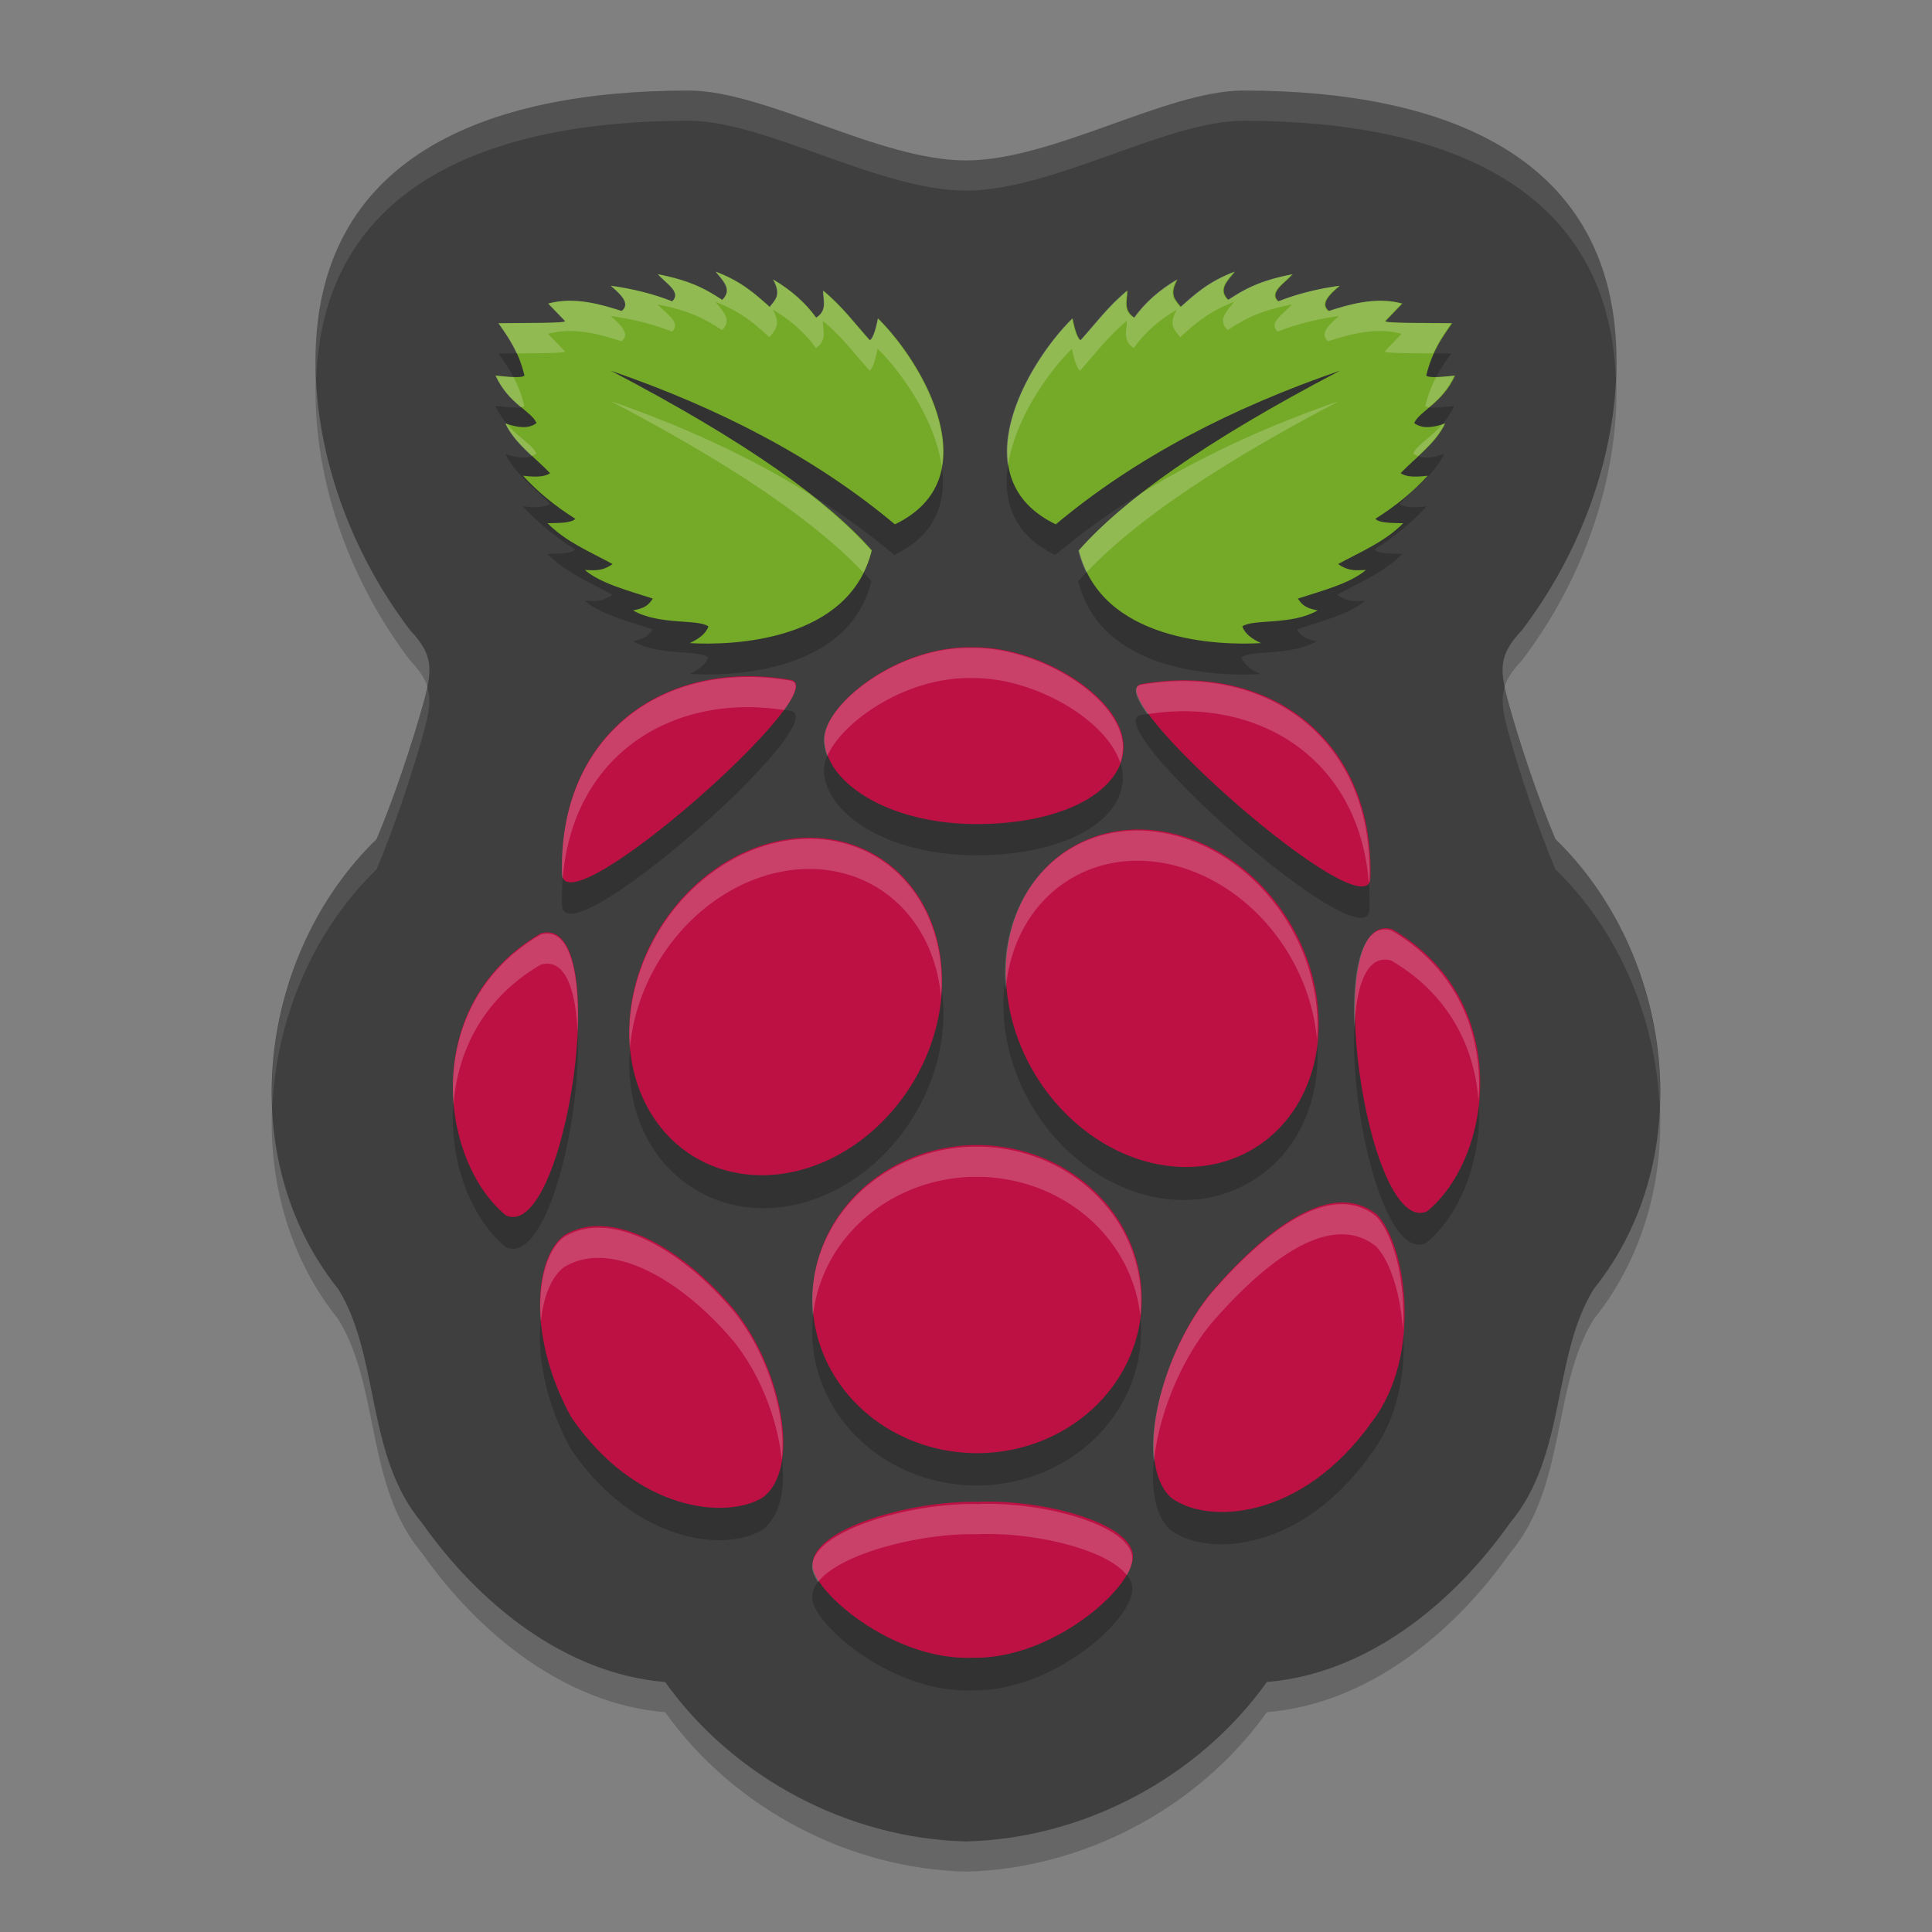<svg xmlns="http://www.w3.org/2000/svg" width="64" height="64" version="1.1"><rect width="100%" height="100%" fill="#808080" stroke="none"/><defs>
<linearGradient id="ucPurpleBlue" x1="0%" y1="0%" x2="100%" y2="100%">
  <stop offset="0%" style="stop-color:#B794F4;stop-opacity:1"/>
  <stop offset="100%" style="stop-color:#4299E1;stop-opacity:1"/>
</linearGradient>
</defs>
 <path style="opacity:0.2" d="m 22.815,4 c -6.724,0 -12.364,2.201 -12.364,8.961 0,3.151 1.194,6.372 3.139,8.922 0.765,0.801 0.718,1.3 0.483,2.233 -0.417,1.524 -1.034,3.344 -1.599,4.681 -3.917,3.804 -4.776,10.541 -1.265,14.91 1.386,2.246 0.893,5.521 2.774,7.747 1.876,2.662 4.722,4.99 8.05,5.265 C 24.321,59.921 28.135,61.907 32,62 c 3.865,-0.093 7.679,-2.079 9.967,-5.282 3.328,-0.275 6.174,-2.603 8.05,-5.265 1.881,-2.227 1.388,-5.501 2.774,-7.747 C 56.301,39.337 55.443,32.6 51.526,28.796 50.96,27.459 50.343,25.64 49.926,24.115 49.692,23.182 49.645,22.684 50.41,21.883 52.356,19.333 53.549,16.112 53.549,12.961 53.549,6.201 47.909,4 41.185,4 38.649,4 34.875,6.315 32,6.315 29.125,6.315 25.351,4 22.815,4 Z"/>
 <path style="fill:#3f3f3f" d="m 22.815,3 c -6.724,0 -12.364,2.201 -12.364,8.961 0,3.151 1.194,6.372 3.139,8.922 0.765,0.801 0.718,1.3 0.483,2.233 -0.417,1.524 -1.034,3.344 -1.599,4.681 -3.917,3.804 -4.776,10.541 -1.265,14.91 1.386,2.246 0.893,5.521 2.774,7.747 1.876,2.662 4.722,4.99 8.05,5.265 C 24.321,58.921 28.135,60.907 32,61 c 3.865,-0.093 7.679,-2.079 9.967,-5.282 3.328,-0.275 6.174,-2.603 8.05,-5.265 1.881,-2.227 1.388,-5.501 2.774,-7.747 C 56.301,38.337 55.443,31.6 51.526,27.796 50.96,26.459 50.343,24.64 49.926,23.115 49.692,22.182 49.645,21.684 50.41,20.883 52.356,18.333 53.549,15.112 53.549,11.961 53.549,5.201 47.909,3 41.185,3 38.649,3 34.875,5.315 32,5.315 29.125,5.315 25.351,3 22.815,3 Z"/>
 <path style="opacity:0.2" d="m 23.699,10 c 0.238,0.3 0.571,0.593 0.219,0.938 -0.486,-0.314 -0.978,-0.629 -2.133,-0.852 0.26,0.3 0.799,0.599 0.473,0.898 -0.61,-0.241 -1.284,-0.414 -2.031,-0.516 0.358,0.304 0.657,0.6 0.363,0.836 C 19.937,11.097 19.036,10.817 18.156,11.058 l 0.559,0.578 c 0.062,0.077 -1.303,0.061 -2.203,0.074 0.329,0.471 0.664,0.928 0.859,1.738 -0.089,0.093 -0.536,0.042 -0.957,0 0.431,0.938 1.181,1.173 1.355,1.574 -0.263,0.206 -0.628,0.152 -1.027,0.012 0.311,0.661 0.962,1.116 1.477,1.652 -0.13,0.095 -0.36,0.152 -0.898,0.086 0.475,0.522 1.05,1.001 1.73,1.43 -0.121,0.144 -0.533,0.135 -0.918,0.145 0.617,0.624 1.409,0.948 2.152,1.355 -0.371,0.262 -0.634,0.203 -0.918,0.199 0.526,0.446 1.42,0.676 2.25,0.945 -0.158,0.254 -0.315,0.323 -0.652,0.395 0.879,0.502 2.137,0.274 2.492,0.531 -0.086,0.253 -0.327,0.417 -0.617,0.555 1.415,0.085 5.286,-0.053 6.027,-3.078 -1.449,-1.644 -4.092,-3.575 -8.641,-5.961 3.538,1.223 6.73,2.853 9.402,5.098 3.141,-1.511 0.974,-5.323 -0.559,-6.836 -0.078,0.4 -0.165,0.652 -0.266,0.727 -0.499,-0.553 -0.905,-1.117 -1.547,-1.648 -0.002,0.312 0.152,0.651 -0.23,0.898 -0.344,-0.479 -0.812,-0.907 -1.43,-1.27 0.298,0.53 0.051,0.69 -0.109,0.91 -0.472,-0.418 -0.919,-0.84 -1.789,-1.168 z m 17.188,0 c -0.871,0.328 -1.321,0.75 -1.793,1.168 -0.16,-0.22 -0.407,-0.38 -0.109,-0.91 -0.618,0.363 -1.081,0.791 -1.426,1.27 -0.382,-0.248 -0.228,-0.586 -0.23,-0.898 -0.642,0.532 -1.052,1.096 -1.551,1.648 -0.101,-0.074 -0.188,-0.327 -0.266,-0.727 -1.533,1.513 -3.696,5.325 -0.555,6.836 2.672,-2.244 5.864,-3.874 9.402,-5.098 -4.548,2.386 -7.192,4.317 -8.641,5.961 0.742,3.025 4.612,3.163 6.027,3.078 -0.29,-0.137 -0.531,-0.302 -0.617,-0.555 0.355,-0.257 1.613,-0.029 2.492,-0.531 -0.338,-0.071 -0.498,-0.141 -0.656,-0.395 0.83,-0.27 1.728,-0.499 2.254,-0.945 -0.284,0.004 -0.551,0.062 -0.922,-0.199 0.744,-0.408 1.54,-0.732 2.156,-1.355 -0.385,-0.01 -0.801,-6.14e-4 -0.922,-0.145 0.681,-0.429 1.255,-0.908 1.73,-1.43 -0.538,0.066 -0.764,0.009 -0.895,-0.086 0.515,-0.536 1.166,-0.991 1.477,-1.652 -0.4,0.14 -0.764,0.194 -1.027,-0.012 0.175,-0.401 0.924,-0.636 1.355,-1.574 -0.421,0.042 -0.868,0.093 -0.957,0 0.196,-0.81 0.531,-1.267 0.859,-1.738 -0.9,-0.014 -2.265,0.003 -2.203,-0.074 l 0.559,-0.578 c -0.879,-0.241 -1.78,0.038 -2.434,0.246 -0.293,-0.236 0.005,-0.532 0.363,-0.836 -0.747,0.102 -1.425,0.275 -2.035,0.516 -0.326,-0.3 0.212,-0.599 0.473,-0.898 -1.155,0.223 -1.643,0.538 -2.129,0.852 -0.353,-0.344 -0.019,-0.638 0.219,-0.938 z m -8.664,12.465 c -2.51,-0.066 -4.92,1.893 -4.926,3.031 -0.007,1.383 1.984,2.8 4.941,2.836 3.02,0.022 4.947,-1.131 4.957,-2.559 0.011,-1.617 -2.745,-3.334 -4.973,-3.309 z m -7.578,0.961 c -3.486,0.066 -6.151,2.521 -6.027,6.582 0.138,1.779 9.112,-6.196 7.563,-6.461 -0.526,-0.09 -1.037,-0.131 -1.535,-0.121 z m 14.695,0.137 c -0.498,-0.009 -1.013,0.031 -1.539,0.121 -1.549,0.265 7.428,8.24 7.566,6.461 0.123,-4.061 -2.542,-6.516 -6.027,-6.582 z m -1.48,4.953 a 5.837,4.911 58.681 0 0 -2.566,0.703 5.837,4.911 58.681 1 0 6.355,9.789 5.837,4.911 58.681 0 0 -3.789,-10.492 z m -11.227,0.273 a 4.911,5.837 31.319 0 0 -3.789,10.492 4.911,5.837 31.319 1 0 6.355,-9.789 4.911,5.837 31.319 0 0 -2.566,-0.703 z m 19.449,3.027 c -2.437,-0.665 -0.823,10.26 1.16,9.363 2.181,-1.785 2.884,-7.013 -1.16,-9.363 z m -28.164,0.137 c -4.044,2.35 -3.341,7.578 -1.16,9.363 1.983,0.896 3.598,-10.028 1.16,-9.363 z m 14.594,7.035 a 5.448,5.112 0 0 0 -5.609,5.109 5.449,5.113 0 0 0 10.898,0 5.448,5.112 0 0 0 -5.289,-5.109 z m 11.883,1.898 c -1.277,0.034 -2.799,1.263 -4.246,2.926 -1.686,2.01 -2.624,5.675 -1.395,6.855 1.176,0.917 4.332,0.789 6.664,-2.504 1.693,-2.211 1.127,-5.902 0.16,-6.883 -0.359,-0.283 -0.758,-0.406 -1.184,-0.395 z M 19.938,41.671 c -0.457,-0.02 -0.886,0.076 -1.262,0.309 -1.005,0.779 -1.19,3.43 0.242,6.035 2.123,3.104 5.114,3.415 6.344,2.66 1.3,-0.989 0.589,-4.347 -0.969,-6.258 -1.341,-1.584 -2.984,-2.686 -4.355,-2.746 z m 12.438,9.152 c -2.175,-0.055 -5.509,0.887 -5.469,2.094 -0.035,0.823 2.618,3.197 5.324,3.078 2.613,0.046 5.314,-2.326 5.277,-3.375 -0.006,-1.081 -2.944,-1.894 -5.133,-1.797 z"/>
 <g transform="matrix(0.067,0,0,0.068,13.037,7.652)">
  <path style="fill:#75a928" d="m 107.392,68.056 c 67.948,35.031 107.447,63.369 129.087,87.504 -11.082,44.418 -68.896,46.445 -90.036,45.199 4.328,-2.015 7.94,-4.428 9.221,-8.136 -5.304,-3.77 -24.113,-0.397 -37.244,-7.774 5.044,-1.045 7.403,-2.063 9.763,-5.785 -12.406,-3.957 -25.769,-7.366 -33.628,-13.921 4.241,0.052 8.201,0.949 13.74,-2.893 -11.112,-5.988 -22.969,-10.734 -32.181,-19.887 5.745,-0.141 11.939,-0.057 13.74,-2.17 -10.17,-6.301 -18.751,-13.308 -25.854,-20.972 8.04,0.971 11.435,0.135 13.379,-1.266 -7.688,-7.874 -17.418,-14.523 -22.057,-24.226 5.97,2.057 11.431,2.845 15.368,-0.181 -2.612,-5.893 -13.805,-9.37 -20.249,-23.142 6.284,0.609 12.95,1.371 14.283,0 C 61.802,58.517 56.797,51.836 51.888,44.914 65.338,44.714 85.716,44.966 84.793,43.829 l -8.317,-8.497 c 13.138,-3.537 26.581,0.568 36.34,3.616 4.382,-3.458 -0.078,-7.83 -5.424,-12.294 11.165,1.491 21.254,4.057 30.373,7.593 4.872,-4.399 -3.164,-8.799 -7.051,-13.198 17.249,3.273 24.557,7.871 31.82,12.475 5.269,-5.051 0.302,-9.343 -3.254,-13.74 13.006,4.817 19.705,11.036 26.758,17.175 2.391,-3.227 6.075,-5.592 1.627,-13.379 9.234,5.323 16.189,11.595 21.334,18.622 5.713,-3.638 3.404,-8.613 3.435,-13.198 9.597,7.807 15.687,16.114 23.142,24.226 1.502,-1.093 2.817,-4.802 3.977,-10.667 22.895,22.212 55.246,78.158 8.317,100.341 C 207.95,109.957 160.253,86.017 107.392,68.056 Z"/>
  <path style="fill:#75a928" d="M 467.925,68.056 C 399.977,103.087 360.478,131.425 338.838,155.56 c 11.082,44.418 68.896,46.445 90.036,45.199 -4.328,-2.015 -7.94,-4.428 -9.221,-8.136 5.304,-3.77 24.113,-0.397 37.244,-7.774 -5.044,-1.045 -7.403,-2.063 -9.763,-5.785 12.406,-3.957 25.769,-7.366 33.628,-13.921 -4.241,0.052 -8.201,0.949 -13.74,-2.893 11.112,-5.988 22.969,-10.734 32.181,-19.887 -5.745,-0.141 -11.939,-0.057 -13.74,-2.17 10.17,-6.301 18.751,-13.308 25.854,-20.972 -8.04,0.971 -11.435,0.135 -13.379,-1.266 7.688,-7.874 17.418,-14.523 22.057,-24.226 -5.97,2.057 -11.431,2.845 -15.368,-0.181 2.612,-5.893 13.805,-9.37 20.249,-23.142 -6.284,0.609 -12.95,1.371 -14.283,0 2.922,-11.889 7.927,-18.57 12.836,-25.492 -13.45,-0.2 -33.828,0.052 -32.905,-1.085 l 8.317,-8.497 c -13.138,-3.537 -26.581,0.568 -36.34,3.616 -4.382,-3.458 0.078,-7.83 5.424,-12.294 -11.165,1.491 -21.254,4.057 -30.373,7.593 -4.872,-4.399 3.164,-8.799 7.051,-13.198 -17.249,3.273 -24.557,7.871 -31.82,12.475 -5.269,-5.051 -0.302,-9.343 3.254,-13.74 -13.006,4.817 -19.705,11.036 -26.758,17.175 -2.391,-3.227 -6.075,-5.592 -1.627,-13.379 -9.234,5.323 -16.189,11.595 -21.334,18.622 -5.713,-3.638 -3.404,-8.613 -3.435,-13.198 -9.597,7.807 -15.687,16.114 -23.142,24.226 -1.502,-1.093 -2.817,-4.802 -3.977,-10.667 -22.895,22.212 -55.246,78.158 -8.317,100.341 39.919,-32.947 87.616,-56.888 140.477,-74.849 z"/>
  <path style="fill:#bc1142" transform="matrix(1.131,0,0,1.128,-43.139,-68.311)" d="m 365.205,521.849 a 71.956,66.532 0 1 1 -143.912,0 71.956,66.532 0 1 1 143.912,0 z"/>
  <path style="fill:#bc1142" transform="matrix(0.767,-1.161,2.171,1.422,-560.889,217.689)" d="m 262.841,276.648 a 61.875,28.125 0 1 1 -123.75,0 61.875,28.125 0 1 1 123.75,0 z"/>
  <path style="fill:#bc1142" transform="matrix(-0.767,-1.161,-2.171,1.422,1134.829,213.689)" d="m 262.841,276.648 a 61.875,28.125 0 1 1 -123.75,0 61.875,28.125 0 1 1 123.75,0 z"/>
  <path style="fill:#bc1142" d="M 72.91,342.088 C 109.324,332.331 85.202,492.724 55.577,479.564 22.99,453.351 12.494,376.588 72.91,342.088 Z"/>
  <path style="fill:#bc1142" d="m 493.678,340.088 c -36.414,-9.757 -12.292,150.637 17.333,137.476 32.587,-26.213 43.083,-102.975 -17.333,-137.476 z"/>
  <path style="fill:#bc1142" d="m 369.972,220.653 c 62.835,-10.61 115.116,26.722 113.011,94.858 -2.067,26.121 -136.159,-90.969 -113.011,-94.858 z"/>
  <path style="fill:#bc1142" d="M 196.36,218.653 C 133.525,208.043 81.244,245.376 83.348,313.511 85.415,339.632 219.507,222.542 196.36,218.653 Z"/>
  <path style="fill:#bc1142" d="m 286.619,202.756 c -37.503,-0.975 -73.495,27.834 -73.582,44.544 -0.105,20.304 29.651,41.093 73.837,41.62 45.123,0.323 73.916,-16.64 74.061,-37.594 0.165,-23.74 -41.039,-48.937 -74.317,-48.571 z"/>
  <path style="fill:#bc1142" d="m 288.909,619.117 c 32.697,-1.427 76.571,10.532 76.657,26.396 0.543,15.405 -39.79,50.211 -78.826,49.538 -40.427,1.744 -80.069,-33.116 -79.55,-45.199 -0.605,-17.716 49.226,-31.548 81.719,-30.735 z"/>
  <path style="fill:#bc1142" d="m 168.139,525.104 c 23.279,28.046 33.891,77.319 14.464,91.844 -18.379,11.088 -63.012,6.522 -94.736,-39.052 -21.395,-38.242 -18.638,-77.157 -3.616,-88.589 22.464,-13.684 57.173,4.799 83.889,35.797 z"/>
  <path style="fill:#bc1142" d="m 405.021,516.212 c -25.187,29.502 -39.212,83.31 -20.838,100.643 17.568,13.464 64.729,11.582 99.566,-36.756 25.296,-32.465 16.82,-86.682 2.371,-101.075 -21.464,-16.602 -52.277,4.645 -81.099,37.188 z"/>
 </g>
 <path style="opacity:0.1;fill:#ffffff" d="M 22.814 3 C 16.09 3 10.451 5.201 10.451 11.961 C 10.451 12.139 10.469 12.318 10.477 12.496 C 10.737 6.109 16.251 4 22.814 4 C 25.351 4 29.125 6.314 32 6.314 C 34.875 6.314 38.649 4 41.186 4 C 47.749 4 53.263 6.109 53.523 12.496 C 53.531 12.318 53.549 12.139 53.549 11.961 C 53.549 5.201 47.91 3 41.186 3 C 38.649 3 34.875 5.314 32 5.314 C 29.125 5.314 25.351 3 22.814 3 z M 14.152 22.74 C 14.128 22.862 14.109 22.976 14.074 23.115 C 13.657 24.64 13.04 26.46 12.475 27.797 C 10.119 30.084 8.88 33.43 9.021 36.686 C 9.147 33.757 10.36 30.85 12.475 28.797 C 13.04 27.46 13.657 25.64 14.074 24.115 C 14.216 23.553 14.284 23.148 14.152 22.74 z M 49.848 22.74 C 49.716 23.148 49.784 23.553 49.926 24.115 C 50.343 25.64 50.96 27.46 51.525 28.797 C 53.64 30.85 54.853 33.757 54.979 36.686 C 55.12 33.43 53.881 30.084 51.525 27.797 C 50.96 26.46 50.343 24.64 49.926 23.115 C 49.891 22.976 49.872 22.862 49.848 22.74 z"/>
 <path style="fill:#ffffff;opacity:0.2" d="M 23.699 9 C 23.937 9.3 24.269 9.592 23.916 9.936 C 23.43 9.622 22.942 9.309 21.787 9.086 C 22.047 9.386 22.586 9.685 22.26 9.984 C 21.649 9.744 20.974 9.57 20.227 9.469 C 20.584 9.773 20.881 10.069 20.588 10.305 C 19.935 10.097 19.036 9.818 18.156 10.059 L 18.713 10.639 C 18.775 10.716 17.41 10.697 16.51 10.711 C 16.721 11.014 16.932 11.32 17.109 11.707 C 17.913 11.702 18.762 11.7 18.713 11.639 L 18.156 11.059 C 19.036 10.818 19.935 11.097 20.588 11.305 C 20.881 11.069 20.584 10.773 20.227 10.469 C 20.974 10.57 21.649 10.744 22.26 10.984 C 22.586 10.685 22.047 10.386 21.787 10.086 C 22.942 10.309 23.43 10.622 23.916 10.936 C 24.269 10.592 23.937 10.3 23.699 10 C 24.57 10.328 25.018 10.752 25.49 11.17 C 25.65 10.95 25.897 10.788 25.6 10.258 C 26.218 10.62 26.683 11.049 27.027 11.527 C 27.41 11.28 27.256 10.941 27.258 10.629 C 27.9 11.161 28.308 11.725 28.807 12.277 C 28.907 12.203 28.995 11.95 29.072 11.551 C 29.931 12.398 30.986 13.967 31.197 15.449 C 31.485 13.728 30.129 11.594 29.072 10.551 C 28.995 10.95 28.907 11.203 28.807 11.277 C 28.308 10.725 27.9 10.161 27.258 9.629 C 27.256 9.941 27.41 10.28 27.027 10.527 C 26.683 10.049 26.218 9.62 25.6 9.258 C 25.897 9.788 25.65 9.95 25.49 10.17 C 25.018 9.752 24.57 9.328 23.699 9 z M 40.885 9 C 40.014 9.328 39.566 9.752 39.094 10.17 C 38.934 9.95 38.687 9.788 38.984 9.258 C 38.366 9.62 37.901 10.049 37.557 10.527 C 37.174 10.28 37.33 9.941 37.328 9.629 C 36.686 10.161 36.278 10.725 35.779 11.277 C 35.679 11.203 35.589 10.95 35.512 10.551 C 34.455 11.594 33.099 13.728 33.387 15.449 C 33.598 13.967 34.653 12.398 35.512 11.551 C 35.589 11.95 35.679 12.203 35.779 12.277 C 36.278 11.725 36.686 11.161 37.328 10.629 C 37.33 10.941 37.174 11.28 37.557 11.527 C 37.901 11.049 38.366 10.62 38.984 10.258 C 38.687 10.788 38.934 10.95 39.094 11.17 C 39.566 10.752 40.014 10.328 40.885 10 C 40.647 10.3 40.315 10.592 40.668 10.936 C 41.154 10.622 41.642 10.309 42.797 10.086 C 42.537 10.386 42 10.685 42.326 10.984 C 42.937 10.744 43.612 10.57 44.359 10.469 C 44.001 10.773 43.703 11.069 43.996 11.305 C 44.649 11.097 45.548 10.818 46.428 11.059 L 45.871 11.639 C 45.822 11.7 46.671 11.702 47.475 11.707 C 47.652 11.32 47.863 11.014 48.074 10.711 C 47.174 10.697 45.809 10.716 45.871 10.639 L 46.428 10.059 C 45.548 9.818 44.649 10.097 43.996 10.305 C 43.703 10.069 44.002 9.773 44.359 9.469 C 43.612 9.57 42.937 9.744 42.326 9.984 C 42 9.685 42.537 9.386 42.797 9.086 C 41.642 9.309 41.154 9.622 40.668 9.936 C 40.315 9.592 40.647 9.3 40.885 9 z M 16.414 12.447 C 16.648 12.956 16.969 13.255 17.248 13.49 C 17.305 13.482 17.348 13.47 17.369 13.447 C 17.276 13.063 17.152 12.762 17.012 12.498 C 16.837 12.491 16.623 12.468 16.414 12.447 z M 48.17 12.447 C 47.961 12.468 47.747 12.491 47.572 12.498 C 47.432 12.762 47.308 13.063 47.215 13.447 C 47.236 13.47 47.279 13.482 47.336 13.49 C 47.615 13.255 47.936 12.956 48.17 12.447 z M 20.227 13.287 C 24.522 15.54 27.104 17.384 28.6 18.967 C 28.708 18.745 28.803 18.512 28.867 18.248 C 28.346 17.657 27.662 17.027 26.799 16.354 C 24.795 15.11 22.591 14.105 20.227 13.287 z M 44.359 13.287 C 41.999 14.103 39.796 15.107 37.795 16.348 C 36.927 17.024 36.241 17.655 35.719 18.248 C 35.783 18.512 35.878 18.745 35.986 18.967 C 37.482 17.384 40.064 15.54 44.359 13.287 z M 16.74 14.037 C 16.935 14.451 17.264 14.783 17.609 15.105 C 17.665 15.084 17.72 15.064 17.77 15.025 C 17.64 14.729 17.197 14.518 16.801 14.051 C 16.78 14.044 16.762 14.045 16.74 14.037 z M 47.844 14.037 C 47.822 14.045 47.804 14.044 47.783 14.051 C 47.387 14.518 46.944 14.729 46.814 15.025 C 46.864 15.064 46.919 15.084 46.975 15.105 C 47.319 14.783 47.649 14.451 47.844 14.037 z M 32.223 21.463 C 29.712 21.396 27.303 23.36 27.297 24.498 C 27.296 24.682 27.337 24.867 27.404 25.049 C 27.894 23.91 30.018 22.405 32.223 22.463 C 34.22 22.44 36.638 23.819 37.109 25.27 C 37.164 25.108 37.196 24.942 37.197 24.771 C 37.208 23.154 34.45 21.438 32.223 21.463 z M 24.643 22.426 C 21.157 22.492 18.494 24.947 18.617 29.008 C 18.62 29.045 18.632 29.073 18.643 29.102 C 18.914 25.586 21.426 23.487 24.643 23.426 C 25.074 23.418 25.521 23.455 25.975 23.521 C 26.364 22.98 26.496 22.601 26.182 22.547 C 25.656 22.457 25.141 22.416 24.643 22.426 z M 39.34 22.562 C 38.842 22.553 38.328 22.591 37.803 22.682 C 37.489 22.735 37.621 23.115 38.01 23.656 C 38.463 23.59 38.908 23.554 39.34 23.562 C 42.557 23.623 45.07 25.721 45.342 29.236 C 45.352 29.207 45.364 29.18 45.367 29.143 C 45.49 25.082 42.825 22.629 39.34 22.562 z M 37.855 27.516 A 5.837 4.911 58.681 0 0 35.293 28.221 A 5.837 4.911 58.681 0 0 33.316 32.785 A 5.837 4.911 58.681 0 1 35.293 29.221 A 5.837 4.911 58.681 0 1 37.855 28.516 A 5.837 4.911 58.681 0 1 43.627 34.436 A 5.837 4.911 58.681 0 0 37.855 27.516 z M 26.85 27.785 A 4.911 5.837 31.319 0 0 26.637 27.789 A 4.911 5.837 31.319 0 0 20.867 34.719 A 4.911 5.837 31.319 0 1 26.637 28.789 A 4.911 5.837 31.319 0 1 29.199 29.492 A 4.911 5.837 31.319 0 1 31.172 33.031 A 4.911 5.837 31.319 0 0 29.199 28.492 A 4.911 5.837 31.319 0 0 26.85 27.785 z M 45.865 30.789 C 45.063 30.803 44.792 32.279 44.867 34.059 C 44.922 32.76 45.22 31.8 45.865 31.789 C 45.934 31.788 46.006 31.798 46.082 31.818 C 48.01 32.939 48.851 34.713 48.975 36.457 C 49.144 34.421 48.382 32.155 46.082 30.818 C 46.006 30.798 45.934 30.788 45.865 30.789 z M 18.135 30.924 C 18.066 30.923 17.994 30.932 17.918 30.953 C 15.618 32.29 14.856 34.558 15.025 36.594 C 15.149 34.849 15.99 33.074 17.918 31.953 C 17.994 31.932 18.066 31.923 18.135 31.924 C 18.78 31.935 19.078 32.895 19.133 34.193 C 19.208 32.413 18.937 30.937 18.135 30.924 z M 32.51 37.986 A 5.448 5.112 0 0 0 26.904 43.098 A 5.448 5.112 0 0 0 26.932 43.598 A 5.448 5.112 0 0 1 32.51 38.986 A 5.448 5.112 0 0 1 37.771 43.57 A 5.448 5.112 0 0 0 37.801 43.098 A 5.448 5.112 0 0 0 32.51 37.986 z M 44.393 39.889 C 43.116 39.923 41.595 41.152 40.148 42.814 C 38.872 44.335 38.028 46.803 38.225 48.426 C 38.368 46.902 39.114 45.048 40.148 43.814 C 41.595 42.152 43.116 40.923 44.393 40.889 C 44.818 40.877 45.217 40.999 45.576 41.281 C 46.033 41.744 46.39 42.818 46.473 44.049 C 46.577 42.422 46.154 40.867 45.576 40.281 C 45.217 39.999 44.818 39.877 44.393 39.889 z M 19.938 40.672 C 19.48 40.652 19.054 40.749 18.678 40.982 C 18.106 41.425 17.813 42.482 17.918 43.781 C 17.997 42.956 18.262 42.304 18.678 41.982 C 19.054 41.749 19.48 41.652 19.938 41.672 C 21.309 41.732 22.95 42.836 24.291 44.42 C 25.17 45.497 25.762 47.027 25.893 48.34 C 26.075 46.889 25.408 44.789 24.291 43.42 C 22.95 41.836 21.309 40.732 19.938 40.672 z M 32.375 49.824 C 30.2 49.769 26.866 50.711 26.906 51.918 C 26.901 52.047 26.981 52.221 27.098 52.41 C 27.821 51.459 30.517 50.777 32.375 50.824 C 34.254 50.741 36.675 51.33 37.328 52.182 C 37.439 51.975 37.513 51.78 37.508 51.621 C 37.502 50.541 34.564 49.727 32.375 49.824 z"/>
</svg>
